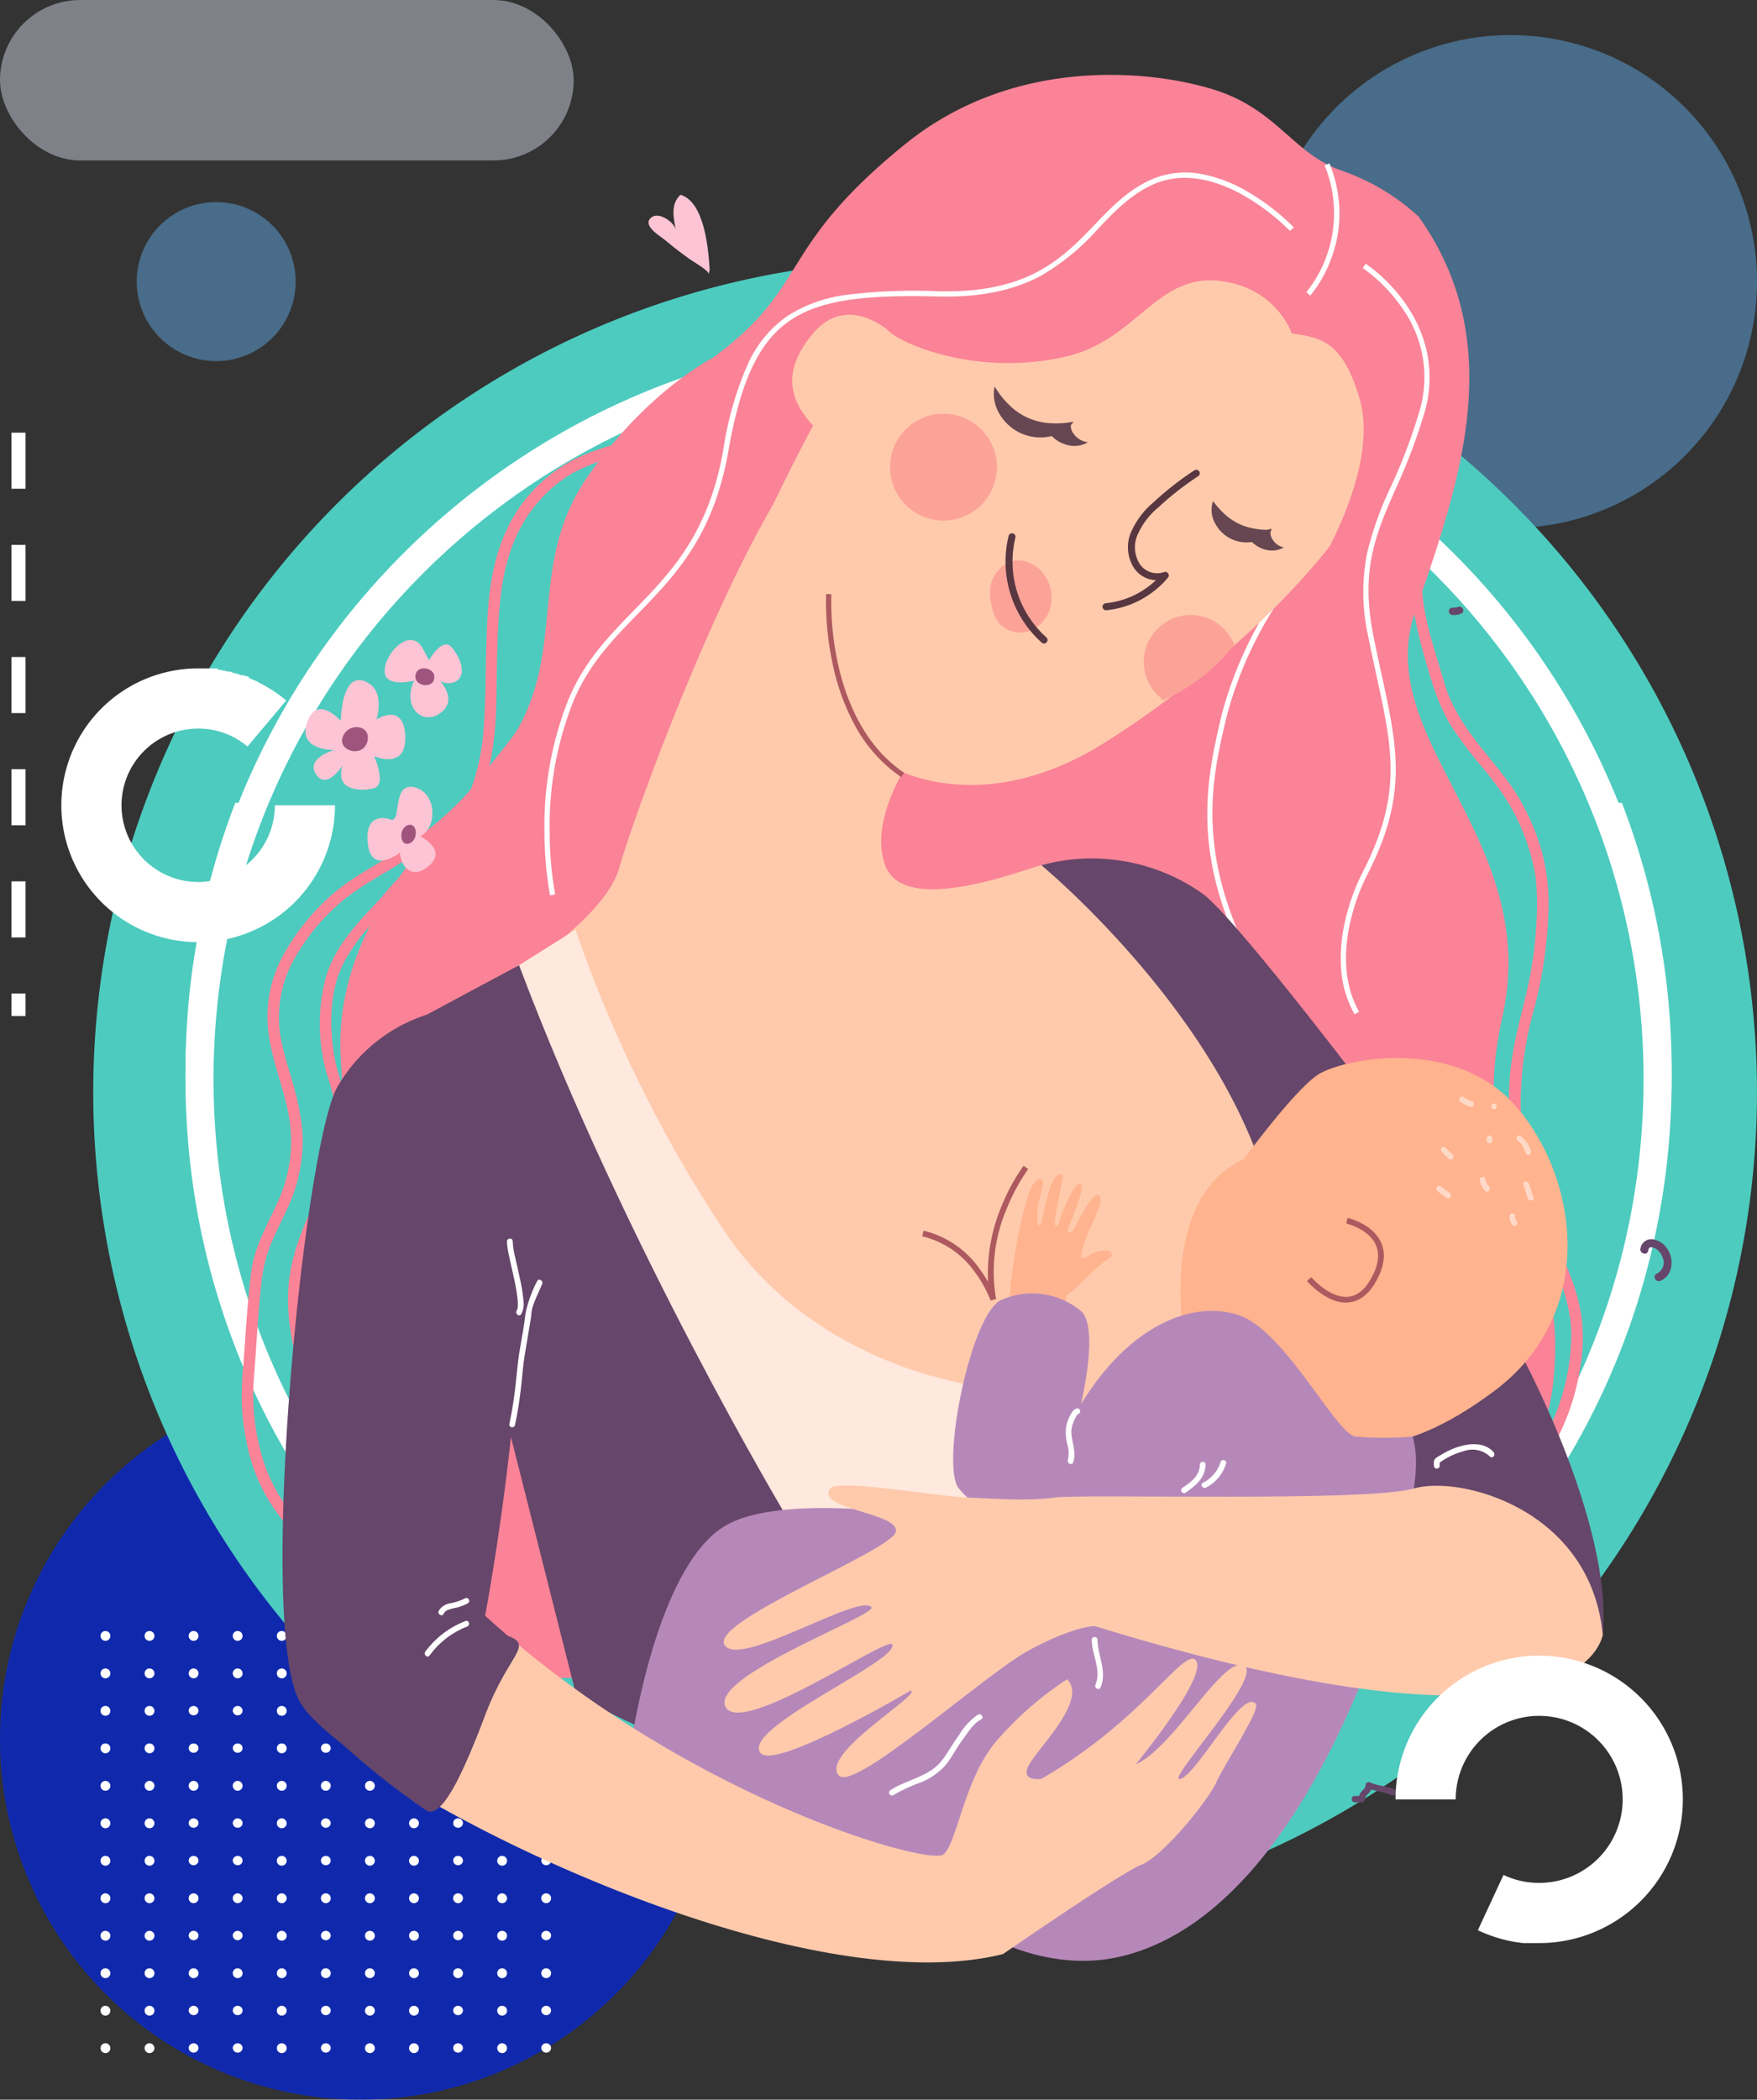 <svg xmlns="http://www.w3.org/2000/svg" xmlns:xlink="http://www.w3.org/1999/xlink" width="250.709" height="299.503" viewBox="0 0 250.709 299.503">
  <rect x="0" y="0" width="250.709" height="299.503" fill="#333333" stroke="none"/>
  <defs>
    <clipPath id="clip-path">
      <rect id="Rectángulo_34814" data-name="Rectángulo 34814" width="212.055" height="144.235" fill="none"/>
    </clipPath>
    <clipPath id="clip-path-2">
      <rect id="Rectángulo_356599" data-name="Rectángulo 356599" width="204.054" height="269.25" fill="none"/>
    </clipPath>
    <clipPath id="clip-path-4">
      <rect id="Rectángulo_356597" data-name="Rectángulo 356597" width="13.893" height="18.462" fill="none"/>
    </clipPath>
  </defs>
  <g id="Grupo_1044933" data-name="Grupo 1044933" transform="translate(-285 -2178.305)">
    <g id="Grupo_988124" data-name="Grupo 988124" transform="translate(285 2173.647)">
      <rect id="Rectángulo_34828" data-name="Rectángulo 34828" width="81.861" height="22.887" rx="11.443" transform="translate(0 4.658)" fill="#e0e4f5" opacity="0.44"/>
      <g id="Grupo_988123" data-name="Grupo 988123" transform="translate(0 0)">
        <path id="Trazado_145969" data-name="Trazado 145969" d="M35.164,0A35.164,35.164,0,1,0,70.328,35.164,35.164,35.164,0,0,0,35.164,0Z" transform="translate(180.381 9.661)" fill="#64b5f6" opacity="0.444"/>
        <g id="Grupo_80127" data-name="Grupo 80127" transform="translate(0 201.237)">
          <path id="Trazado_145968" data-name="Trazado 145968" d="M51.462,0a51.462,51.462,0,1,0,51.462,51.462A51.462,51.462,0,0,0,51.462,0Z" fill="#0125e6" opacity="0.678"/>
          <g id="Grupo_78276" data-name="Grupo 78276" transform="translate(14.348 36.07)">
            <g id="Grupo_53306" data-name="Grupo 53306" transform="translate(0 0)">
              <path id="Trazado_99200" data-name="Trazado 99200" d="M414.214,50.892a.7.7,0,1,0,.7-.668A.684.684,0,0,0,414.214,50.892Z" transform="translate(-351.323 -50.224)" fill="#fff"/>
              <path id="Trazado_99201" data-name="Trazado 99201" d="M422.66,50.892a.7.7,0,1,0,.7-.668A.684.684,0,0,0,422.66,50.892Z" transform="translate(-366.058 -50.224)" fill="#fff"/>
              <path id="Trazado_99202" data-name="Trazado 99202" d="M431.106,50.892a.7.7,0,1,0,.7-.668A.684.684,0,0,0,431.106,50.892Z" transform="translate(-380.793 -50.224)" fill="#fff"/>
              <path id="Trazado_99203" data-name="Trazado 99203" d="M439.553,50.892a.7.7,0,1,0,.7-.668A.684.684,0,0,0,439.553,50.892Z" transform="translate(-395.529 -50.224)" fill="#fff"/>
              <path id="Trazado_99204" data-name="Trazado 99204" d="M448,50.892a.7.7,0,1,0,.7-.668A.684.684,0,0,0,448,50.892Z" transform="translate(-410.264 -50.224)" fill="#fff"/>
              <path id="Trazado_99205" data-name="Trazado 99205" d="M456.445,50.892a.7.7,0,1,0,.7-.668A.684.684,0,0,0,456.445,50.892Z" transform="translate(-424.999 -50.224)" fill="#fff"/>
              <path id="Trazado_99206" data-name="Trazado 99206" d="M464.892,50.892a.7.7,0,1,0,.7-.668A.684.684,0,0,0,464.892,50.892Z" transform="translate(-439.736 -50.224)" fill="#fff"/>
              <path id="Trazado_99207" data-name="Trazado 99207" d="M473.338,50.892a.7.7,0,1,0,.7-.668A.684.684,0,0,0,473.338,50.892Z" transform="translate(-454.471 -50.224)" fill="#fff"/>
              <path id="Trazado_99208" data-name="Trazado 99208" d="M481.784,50.892a.7.7,0,1,0,.7-.668A.684.684,0,0,0,481.784,50.892Z" transform="translate(-469.205 -50.224)" fill="#fff"/>
              <path id="Trazado_99209" data-name="Trazado 99209" d="M490.231,50.892a.7.7,0,1,0,.7-.668A.685.685,0,0,0,490.231,50.892Z" transform="translate(-483.942 -50.224)" fill="#fff"/>
              <path id="Trazado_99210" data-name="Trazado 99210" d="M498.677,50.892a.7.7,0,1,0,.7-.668A.684.684,0,0,0,498.677,50.892Z" transform="translate(-498.677 -50.224)" fill="#fff"/>
            </g>
            <g id="Grupo_53307" data-name="Grupo 53307" transform="translate(0 5.346)">
              <path id="Trazado_99211" data-name="Trazado 99211" d="M414.214,58.4a.7.7,0,1,0,.7-.668A.684.684,0,0,0,414.214,58.4Z" transform="translate(-351.323 -57.732)" fill="#fff"/>
              <path id="Trazado_99212" data-name="Trazado 99212" d="M422.66,58.4a.7.7,0,1,0,.7-.668A.684.684,0,0,0,422.66,58.4Z" transform="translate(-366.058 -57.732)" fill="#fff"/>
              <path id="Trazado_99213" data-name="Trazado 99213" d="M431.106,58.4a.7.7,0,1,0,.7-.668A.684.684,0,0,0,431.106,58.4Z" transform="translate(-380.793 -57.732)" fill="#fff"/>
              <path id="Trazado_99214" data-name="Trazado 99214" d="M439.553,58.4a.7.7,0,1,0,.7-.668A.684.684,0,0,0,439.553,58.4Z" transform="translate(-395.529 -57.732)" fill="#fff"/>
              <path id="Trazado_99215" data-name="Trazado 99215" d="M448,58.4a.7.7,0,1,0,.7-.668A.684.684,0,0,0,448,58.4Z" transform="translate(-410.264 -57.732)" fill="#fff"/>
              <path id="Trazado_99216" data-name="Trazado 99216" d="M456.445,58.4a.7.7,0,1,0,.7-.668A.684.684,0,0,0,456.445,58.4Z" transform="translate(-424.999 -57.732)" fill="#fff"/>
              <path id="Trazado_99217" data-name="Trazado 99217" d="M464.892,58.4a.7.7,0,1,0,.7-.668A.684.684,0,0,0,464.892,58.4Z" transform="translate(-439.736 -57.732)" fill="#fff"/>
              <path id="Trazado_99218" data-name="Trazado 99218" d="M473.338,58.4a.7.7,0,1,0,.7-.668A.684.684,0,0,0,473.338,58.4Z" transform="translate(-454.471 -57.732)" fill="#fff"/>
              <path id="Trazado_99219" data-name="Trazado 99219" d="M481.784,58.4a.7.7,0,1,0,.7-.668A.684.684,0,0,0,481.784,58.4Z" transform="translate(-469.205 -57.732)" fill="#fff"/>
              <path id="Trazado_99220" data-name="Trazado 99220" d="M490.231,58.4a.7.7,0,1,0,.7-.668A.685.685,0,0,0,490.231,58.4Z" transform="translate(-483.942 -57.732)" fill="#fff"/>
              <path id="Trazado_99221" data-name="Trazado 99221" d="M498.677,58.4a.7.7,0,1,0,.7-.668A.684.684,0,0,0,498.677,58.4Z" transform="translate(-498.677 -57.732)" fill="#fff"/>
            </g>
            <g id="Grupo_53308" data-name="Grupo 53308" transform="translate(0 10.692)">
              <ellipse id="Elipse_3955" data-name="Elipse 3955" cx="0.699" cy="0.668" rx="0.699" ry="0.668" transform="translate(62.891)" fill="#fff"/>
              <path id="Trazado_99222" data-name="Trazado 99222" d="M422.66,65.908a.7.7,0,1,0,.7-.668A.684.684,0,0,0,422.66,65.908Z" transform="translate(-366.058 -65.24)" fill="#fff"/>
              <ellipse id="Elipse_3956" data-name="Elipse 3956" cx="0.699" cy="0.668" rx="0.699" ry="0.668" transform="translate(50.313)" fill="#fff"/>
              <path id="Trazado_99223" data-name="Trazado 99223" d="M439.553,65.908a.7.7,0,1,0,.7-.668A.685.685,0,0,0,439.553,65.908Z" transform="translate(-395.529 -65.24)" fill="#fff"/>
              <path id="Trazado_99224" data-name="Trazado 99224" d="M448,65.908a.7.7,0,1,0,.7-.668A.684.684,0,0,0,448,65.908Z" transform="translate(-410.264 -65.24)" fill="#fff"/>
              <ellipse id="Elipse_3957" data-name="Elipse 3957" cx="0.699" cy="0.668" rx="0.699" ry="0.668" transform="translate(31.445)" fill="#fff"/>
              <path id="Trazado_99225" data-name="Trazado 99225" d="M464.892,65.908a.7.7,0,1,0,.7-.668A.685.685,0,0,0,464.892,65.908Z" transform="translate(-439.736 -65.24)" fill="#fff"/>
              <ellipse id="Elipse_3958" data-name="Elipse 3958" cx="0.699" cy="0.668" rx="0.699" ry="0.668" transform="translate(18.867)" fill="#fff"/>
              <ellipse id="Elipse_3959" data-name="Elipse 3959" cx="0.699" cy="0.668" rx="0.699" ry="0.668" transform="translate(12.578)" fill="#fff"/>
              <path id="Trazado_99226" data-name="Trazado 99226" d="M490.231,65.908a.7.7,0,1,0,.7-.668A.685.685,0,0,0,490.231,65.908Z" transform="translate(-483.942 -65.24)" fill="#fff"/>
              <path id="Trazado_99227" data-name="Trazado 99227" d="M498.677,65.908a.7.7,0,1,0,.7-.668A.685.685,0,0,0,498.677,65.908Z" transform="translate(-498.677 -65.24)" fill="#fff"/>
            </g>
            <g id="Grupo_53309" data-name="Grupo 53309" transform="translate(0 16.038)">
              <ellipse id="Elipse_3960" data-name="Elipse 3960" cx="0.699" cy="0.668" rx="0.699" ry="0.668" transform="translate(62.891 0)" fill="#fff"/>
              <path id="Trazado_99228" data-name="Trazado 99228" d="M422.66,73.416a.7.7,0,1,0,.7-.669A.684.684,0,0,0,422.66,73.416Z" transform="translate(-366.058 -72.747)" fill="#fff"/>
              <ellipse id="Elipse_3961" data-name="Elipse 3961" cx="0.699" cy="0.668" rx="0.699" ry="0.668" transform="translate(50.313 0)" fill="#fff"/>
              <path id="Trazado_99229" data-name="Trazado 99229" d="M439.553,73.416a.7.7,0,1,0,.7-.669A.684.684,0,0,0,439.553,73.416Z" transform="translate(-395.529 -72.747)" fill="#fff"/>
              <path id="Trazado_99230" data-name="Trazado 99230" d="M448,73.416a.7.7,0,1,0,.7-.669A.684.684,0,0,0,448,73.416Z" transform="translate(-410.264 -72.747)" fill="#fff"/>
              <ellipse id="Elipse_3962" data-name="Elipse 3962" cx="0.699" cy="0.668" rx="0.699" ry="0.668" transform="translate(31.445 0)" fill="#fff"/>
              <path id="Trazado_99231" data-name="Trazado 99231" d="M464.892,73.416a.7.7,0,1,0,.7-.669A.684.684,0,0,0,464.892,73.416Z" transform="translate(-439.736 -72.747)" fill="#fff"/>
              <ellipse id="Elipse_3963" data-name="Elipse 3963" cx="0.699" cy="0.668" rx="0.699" ry="0.668" transform="translate(18.867 0)" fill="#fff"/>
              <ellipse id="Elipse_3964" data-name="Elipse 3964" cx="0.699" cy="0.668" rx="0.699" ry="0.668" transform="translate(12.578 0)" fill="#fff"/>
              <path id="Trazado_99232" data-name="Trazado 99232" d="M490.231,73.416a.7.7,0,1,0,.7-.669A.684.684,0,0,0,490.231,73.416Z" transform="translate(-483.942 -72.747)" fill="#fff"/>
              <path id="Trazado_99233" data-name="Trazado 99233" d="M498.677,73.416a.7.7,0,1,0,.7-.669A.684.684,0,0,0,498.677,73.416Z" transform="translate(-498.677 -72.747)" fill="#fff"/>
            </g>
            <g id="Grupo_53310" data-name="Grupo 53310" transform="translate(0 21.384)">
              <path id="Trazado_99234" data-name="Trazado 99234" d="M414.214,80.924a.7.7,0,1,0,.7-.669A.684.684,0,0,0,414.214,80.924Z" transform="translate(-351.323 -80.255)" fill="#fff"/>
              <path id="Trazado_99235" data-name="Trazado 99235" d="M422.66,80.924a.7.7,0,1,0,.7-.669A.684.684,0,0,0,422.66,80.924Z" transform="translate(-366.058 -80.255)" fill="#fff"/>
              <path id="Trazado_99236" data-name="Trazado 99236" d="M431.106,80.924a.7.7,0,1,0,.7-.669A.684.684,0,0,0,431.106,80.924Z" transform="translate(-380.793 -80.255)" fill="#fff"/>
              <path id="Trazado_99237" data-name="Trazado 99237" d="M439.553,80.924a.7.7,0,1,0,.7-.669A.684.684,0,0,0,439.553,80.924Z" transform="translate(-395.529 -80.255)" fill="#fff"/>
              <path id="Trazado_99238" data-name="Trazado 99238" d="M448,80.924a.7.7,0,1,0,.7-.669A.684.684,0,0,0,448,80.924Z" transform="translate(-410.264 -80.255)" fill="#fff"/>
              <path id="Trazado_99239" data-name="Trazado 99239" d="M456.445,80.924a.7.7,0,1,0,.7-.669A.684.684,0,0,0,456.445,80.924Z" transform="translate(-424.999 -80.255)" fill="#fff"/>
              <path id="Trazado_99240" data-name="Trazado 99240" d="M464.892,80.924a.7.7,0,1,0,.7-.669A.684.684,0,0,0,464.892,80.924Z" transform="translate(-439.736 -80.255)" fill="#fff"/>
              <path id="Trazado_99241" data-name="Trazado 99241" d="M473.338,80.924a.7.7,0,1,0,.7-.669A.684.684,0,0,0,473.338,80.924Z" transform="translate(-454.471 -80.255)" fill="#fff"/>
              <path id="Trazado_99242" data-name="Trazado 99242" d="M481.784,80.924a.7.7,0,1,0,.7-.669A.684.684,0,0,0,481.784,80.924Z" transform="translate(-469.205 -80.255)" fill="#fff"/>
              <path id="Trazado_99243" data-name="Trazado 99243" d="M490.231,80.924a.7.7,0,1,0,.7-.669A.684.684,0,0,0,490.231,80.924Z" transform="translate(-483.942 -80.255)" fill="#fff"/>
              <path id="Trazado_99244" data-name="Trazado 99244" d="M498.677,80.924a.7.7,0,1,0,.7-.669A.684.684,0,0,0,498.677,80.924Z" transform="translate(-498.677 -80.255)" fill="#fff"/>
            </g>
            <g id="Grupo_53311" data-name="Grupo 53311" transform="translate(0 26.731)">
              <ellipse id="Elipse_3965" data-name="Elipse 3965" cx="0.699" cy="0.668" rx="0.699" ry="0.668" transform="translate(62.891 0)" fill="#fff"/>
              <path id="Trazado_99245" data-name="Trazado 99245" d="M422.66,88.432a.7.7,0,1,0,.7-.669A.684.684,0,0,0,422.66,88.432Z" transform="translate(-366.058 -87.763)" fill="#fff"/>
              <ellipse id="Elipse_3966" data-name="Elipse 3966" cx="0.699" cy="0.668" rx="0.699" ry="0.668" transform="translate(50.313 0)" fill="#fff"/>
              <path id="Trazado_99246" data-name="Trazado 99246" d="M439.553,88.432a.7.7,0,1,0,.7-.669A.684.684,0,0,0,439.553,88.432Z" transform="translate(-395.529 -87.763)" fill="#fff"/>
              <path id="Trazado_99247" data-name="Trazado 99247" d="M448,88.432a.7.7,0,1,0,.7-.669A.684.684,0,0,0,448,88.432Z" transform="translate(-410.264 -87.763)" fill="#fff"/>
              <ellipse id="Elipse_3967" data-name="Elipse 3967" cx="0.699" cy="0.668" rx="0.699" ry="0.668" transform="translate(31.445 0)" fill="#fff"/>
              <path id="Trazado_99248" data-name="Trazado 99248" d="M464.892,88.432a.7.7,0,1,0,.7-.669A.684.684,0,0,0,464.892,88.432Z" transform="translate(-439.736 -87.763)" fill="#fff"/>
              <ellipse id="Elipse_3968" data-name="Elipse 3968" cx="0.699" cy="0.668" rx="0.699" ry="0.668" transform="translate(18.867 0)" fill="#fff"/>
              <ellipse id="Elipse_3969" data-name="Elipse 3969" cx="0.699" cy="0.668" rx="0.699" ry="0.668" transform="translate(12.578 0)" fill="#fff"/>
              <path id="Trazado_99249" data-name="Trazado 99249" d="M490.231,88.432a.7.7,0,1,0,.7-.669A.684.684,0,0,0,490.231,88.432Z" transform="translate(-483.942 -87.763)" fill="#fff"/>
              <path id="Trazado_99250" data-name="Trazado 99250" d="M498.677,88.432a.7.7,0,1,0,.7-.669A.684.684,0,0,0,498.677,88.432Z" transform="translate(-498.677 -87.763)" fill="#fff"/>
            </g>
            <g id="Grupo_53312" data-name="Grupo 53312" transform="translate(0 32.077)">
              <ellipse id="Elipse_3970" data-name="Elipse 3970" cx="0.699" cy="0.668" rx="0.699" ry="0.668" transform="translate(62.891)" fill="#fff"/>
              <path id="Trazado_99251" data-name="Trazado 99251" d="M422.66,95.939a.7.7,0,1,0,.7-.668A.684.684,0,0,0,422.66,95.939Z" transform="translate(-366.058 -95.271)" fill="#fff"/>
              <ellipse id="Elipse_3971" data-name="Elipse 3971" cx="0.699" cy="0.668" rx="0.699" ry="0.668" transform="translate(50.313)" fill="#fff"/>
              <path id="Trazado_99252" data-name="Trazado 99252" d="M439.553,95.939a.7.7,0,1,0,.7-.668A.684.684,0,0,0,439.553,95.939Z" transform="translate(-395.529 -95.271)" fill="#fff"/>
              <path id="Trazado_99253" data-name="Trazado 99253" d="M448,95.939a.7.7,0,1,0,.7-.668A.684.684,0,0,0,448,95.939Z" transform="translate(-410.264 -95.271)" fill="#fff"/>
              <ellipse id="Elipse_3972" data-name="Elipse 3972" cx="0.699" cy="0.668" rx="0.699" ry="0.668" transform="translate(31.445)" fill="#fff"/>
              <path id="Trazado_99254" data-name="Trazado 99254" d="M464.892,95.939a.7.7,0,1,0,.7-.668A.684.684,0,0,0,464.892,95.939Z" transform="translate(-439.736 -95.271)" fill="#fff"/>
              <ellipse id="Elipse_3973" data-name="Elipse 3973" cx="0.699" cy="0.668" rx="0.699" ry="0.668" transform="translate(18.867)" fill="#fff"/>
              <ellipse id="Elipse_3974" data-name="Elipse 3974" cx="0.699" cy="0.668" rx="0.699" ry="0.668" transform="translate(12.578)" fill="#fff"/>
              <path id="Trazado_99255" data-name="Trazado 99255" d="M490.231,95.939a.7.7,0,1,0,.7-.668A.685.685,0,0,0,490.231,95.939Z" transform="translate(-483.942 -95.271)" fill="#fff"/>
              <path id="Trazado_99256" data-name="Trazado 99256" d="M498.677,95.939a.7.7,0,1,0,.7-.668A.684.684,0,0,0,498.677,95.939Z" transform="translate(-498.677 -95.271)" fill="#fff"/>
            </g>
            <g id="Grupo_53313" data-name="Grupo 53313" transform="translate(0 37.423)">
              <path id="Trazado_99257" data-name="Trazado 99257" d="M414.214,103.447a.7.7,0,1,0,.7-.668A.684.684,0,0,0,414.214,103.447Z" transform="translate(-351.323 -102.779)" fill="#fff"/>
              <path id="Trazado_99258" data-name="Trazado 99258" d="M422.66,103.447a.7.7,0,1,0,.7-.668A.684.684,0,0,0,422.66,103.447Z" transform="translate(-366.058 -102.779)" fill="#fff"/>
              <path id="Trazado_99259" data-name="Trazado 99259" d="M431.106,103.447a.7.7,0,1,0,.7-.668A.684.684,0,0,0,431.106,103.447Z" transform="translate(-380.793 -102.779)" fill="#fff"/>
              <path id="Trazado_99260" data-name="Trazado 99260" d="M439.553,103.447a.7.7,0,1,0,.7-.668A.684.684,0,0,0,439.553,103.447Z" transform="translate(-395.529 -102.779)" fill="#fff"/>
              <path id="Trazado_99261" data-name="Trazado 99261" d="M448,103.447a.7.7,0,1,0,.7-.668A.684.684,0,0,0,448,103.447Z" transform="translate(-410.264 -102.779)" fill="#fff"/>
              <path id="Trazado_99262" data-name="Trazado 99262" d="M456.445,103.447a.7.7,0,1,0,.7-.668A.684.684,0,0,0,456.445,103.447Z" transform="translate(-424.999 -102.779)" fill="#fff"/>
              <path id="Trazado_99263" data-name="Trazado 99263" d="M464.892,103.447a.7.7,0,1,0,.7-.668A.684.684,0,0,0,464.892,103.447Z" transform="translate(-439.736 -102.779)" fill="#fff"/>
              <path id="Trazado_99264" data-name="Trazado 99264" d="M473.338,103.447a.7.7,0,1,0,.7-.668A.684.684,0,0,0,473.338,103.447Z" transform="translate(-454.471 -102.779)" fill="#fff"/>
              <path id="Trazado_99265" data-name="Trazado 99265" d="M481.784,103.447a.7.7,0,1,0,.7-.668A.684.684,0,0,0,481.784,103.447Z" transform="translate(-469.205 -102.779)" fill="#fff"/>
              <path id="Trazado_99266" data-name="Trazado 99266" d="M490.231,103.447a.7.7,0,1,0,.7-.668A.685.685,0,0,0,490.231,103.447Z" transform="translate(-483.942 -102.779)" fill="#fff"/>
              <path id="Trazado_99267" data-name="Trazado 99267" d="M498.677,103.447a.7.7,0,1,0,.7-.668A.684.684,0,0,0,498.677,103.447Z" transform="translate(-498.677 -102.779)" fill="#fff"/>
            </g>
            <g id="Grupo_53314" data-name="Grupo 53314" transform="translate(0 42.769)">
              <ellipse id="Elipse_3975" data-name="Elipse 3975" cx="0.699" cy="0.668" rx="0.699" ry="0.668" transform="translate(62.891)" fill="#fff"/>
              <path id="Trazado_99268" data-name="Trazado 99268" d="M422.66,110.955a.7.7,0,1,0,.7-.668A.684.684,0,0,0,422.66,110.955Z" transform="translate(-366.058 -110.287)" fill="#fff"/>
              <ellipse id="Elipse_3976" data-name="Elipse 3976" cx="0.699" cy="0.668" rx="0.699" ry="0.668" transform="translate(50.313)" fill="#fff"/>
              <path id="Trazado_99269" data-name="Trazado 99269" d="M439.553,110.955a.7.7,0,1,0,.7-.668A.685.685,0,0,0,439.553,110.955Z" transform="translate(-395.529 -110.287)" fill="#fff"/>
              <path id="Trazado_99270" data-name="Trazado 99270" d="M448,110.955a.7.7,0,1,0,.7-.668A.684.684,0,0,0,448,110.955Z" transform="translate(-410.264 -110.287)" fill="#fff"/>
              <ellipse id="Elipse_3977" data-name="Elipse 3977" cx="0.699" cy="0.668" rx="0.699" ry="0.668" transform="translate(31.445)" fill="#fff"/>
              <path id="Trazado_99271" data-name="Trazado 99271" d="M464.892,110.955a.7.7,0,1,0,.7-.668A.685.685,0,0,0,464.892,110.955Z" transform="translate(-439.736 -110.287)" fill="#fff"/>
              <ellipse id="Elipse_3978" data-name="Elipse 3978" cx="0.699" cy="0.668" rx="0.699" ry="0.668" transform="translate(18.867)" fill="#fff"/>
              <ellipse id="Elipse_3979" data-name="Elipse 3979" cx="0.699" cy="0.668" rx="0.699" ry="0.668" transform="translate(12.578)" fill="#fff"/>
              <path id="Trazado_99272" data-name="Trazado 99272" d="M490.231,110.955a.7.7,0,1,0,.7-.668A.685.685,0,0,0,490.231,110.955Z" transform="translate(-483.942 -110.287)" fill="#fff"/>
              <path id="Trazado_99273" data-name="Trazado 99273" d="M498.677,110.955a.7.7,0,1,0,.7-.668A.685.685,0,0,0,498.677,110.955Z" transform="translate(-498.677 -110.287)" fill="#fff"/>
            </g>
            <g id="Grupo_53315" data-name="Grupo 53315" transform="translate(0 48.115)">
              <path id="Trazado_99274" data-name="Trazado 99274" d="M414.214,118.463a.7.7,0,1,0,.7-.669A.685.685,0,0,0,414.214,118.463Z" transform="translate(-351.323 -117.794)" fill="#fff"/>
              <path id="Trazado_99275" data-name="Trazado 99275" d="M422.66,118.463a.7.7,0,1,0,.7-.669A.684.684,0,0,0,422.66,118.463Z" transform="translate(-366.058 -117.794)" fill="#fff"/>
              <path id="Trazado_99276" data-name="Trazado 99276" d="M431.106,118.463a.7.7,0,1,0,.7-.669A.684.684,0,0,0,431.106,118.463Z" transform="translate(-380.793 -117.794)" fill="#fff"/>
              <path id="Trazado_99277" data-name="Trazado 99277" d="M439.553,118.463a.7.7,0,1,0,.7-.669A.685.685,0,0,0,439.553,118.463Z" transform="translate(-395.529 -117.794)" fill="#fff"/>
              <path id="Trazado_99278" data-name="Trazado 99278" d="M448,118.463a.7.7,0,1,0,.7-.669A.684.684,0,0,0,448,118.463Z" transform="translate(-410.264 -117.794)" fill="#fff"/>
              <path id="Trazado_99279" data-name="Trazado 99279" d="M456.445,118.463a.7.7,0,1,0,.7-.669A.684.684,0,0,0,456.445,118.463Z" transform="translate(-424.999 -117.794)" fill="#fff"/>
              <path id="Trazado_99280" data-name="Trazado 99280" d="M464.892,118.463a.7.7,0,1,0,.7-.669A.685.685,0,0,0,464.892,118.463Z" transform="translate(-439.736 -117.794)" fill="#fff"/>
              <path id="Trazado_99281" data-name="Trazado 99281" d="M473.338,118.463a.7.7,0,1,0,.7-.669A.684.684,0,0,0,473.338,118.463Z" transform="translate(-454.471 -117.794)" fill="#fff"/>
              <path id="Trazado_99282" data-name="Trazado 99282" d="M481.784,118.463a.7.7,0,1,0,.7-.669A.684.684,0,0,0,481.784,118.463Z" transform="translate(-469.205 -117.794)" fill="#fff"/>
              <path id="Trazado_99283" data-name="Trazado 99283" d="M490.231,118.463a.7.7,0,1,0,.7-.669A.685.685,0,0,0,490.231,118.463Z" transform="translate(-483.942 -117.794)" fill="#fff"/>
              <path id="Trazado_99284" data-name="Trazado 99284" d="M498.677,118.463a.7.7,0,1,0,.7-.669A.685.685,0,0,0,498.677,118.463Z" transform="translate(-498.677 -117.794)" fill="#fff"/>
            </g>
            <g id="Grupo_53316" data-name="Grupo 53316" transform="translate(0 53.461)">
              <ellipse id="Elipse_3980" data-name="Elipse 3980" cx="0.699" cy="0.668" rx="0.699" ry="0.668" transform="translate(62.891 0)" fill="#fff"/>
              <path id="Trazado_99285" data-name="Trazado 99285" d="M422.66,125.971a.7.7,0,1,0,.7-.669A.684.684,0,0,0,422.66,125.971Z" transform="translate(-366.058 -125.302)" fill="#fff"/>
              <ellipse id="Elipse_3981" data-name="Elipse 3981" cx="0.699" cy="0.668" rx="0.699" ry="0.668" transform="translate(50.313 0)" fill="#fff"/>
              <path id="Trazado_99286" data-name="Trazado 99286" d="M439.553,125.971a.7.7,0,1,0,.7-.669A.684.684,0,0,0,439.553,125.971Z" transform="translate(-395.529 -125.302)" fill="#fff"/>
              <path id="Trazado_99287" data-name="Trazado 99287" d="M448,125.971a.7.7,0,1,0,.7-.669A.684.684,0,0,0,448,125.971Z" transform="translate(-410.264 -125.302)" fill="#fff"/>
              <ellipse id="Elipse_3982" data-name="Elipse 3982" cx="0.699" cy="0.668" rx="0.699" ry="0.668" transform="translate(31.445 0)" fill="#fff"/>
              <path id="Trazado_99288" data-name="Trazado 99288" d="M464.892,125.971a.7.7,0,1,0,.7-.669A.684.684,0,0,0,464.892,125.971Z" transform="translate(-439.736 -125.302)" fill="#fff"/>
              <ellipse id="Elipse_3983" data-name="Elipse 3983" cx="0.699" cy="0.668" rx="0.699" ry="0.668" transform="translate(18.867 0)" fill="#fff"/>
              <ellipse id="Elipse_3984" data-name="Elipse 3984" cx="0.699" cy="0.668" rx="0.699" ry="0.668" transform="translate(12.578 0)" fill="#fff"/>
              <path id="Trazado_99289" data-name="Trazado 99289" d="M490.231,125.971a.7.7,0,1,0,.7-.669A.684.684,0,0,0,490.231,125.971Z" transform="translate(-483.942 -125.302)" fill="#fff"/>
              <path id="Trazado_99290" data-name="Trazado 99290" d="M498.677,125.971a.7.7,0,1,0,.7-.669A.684.684,0,0,0,498.677,125.971Z" transform="translate(-498.677 -125.302)" fill="#fff"/>
            </g>
            <g id="Grupo_53317" data-name="Grupo 53317" transform="translate(0 58.808)">
              <ellipse id="Elipse_3985" data-name="Elipse 3985" cx="0.699" cy="0.668" rx="0.699" ry="0.668" transform="translate(62.891 0)" fill="#fff"/>
              <path id="Trazado_99291" data-name="Trazado 99291" d="M422.66,133.479a.7.7,0,1,0,.7-.669A.684.684,0,0,0,422.66,133.479Z" transform="translate(-366.058 -132.81)" fill="#fff"/>
              <ellipse id="Elipse_3986" data-name="Elipse 3986" cx="0.699" cy="0.668" rx="0.699" ry="0.668" transform="translate(50.313 0)" fill="#fff"/>
              <path id="Trazado_99292" data-name="Trazado 99292" d="M439.553,133.479a.7.7,0,1,0,.7-.669A.684.684,0,0,0,439.553,133.479Z" transform="translate(-395.529 -132.81)" fill="#fff"/>
              <path id="Trazado_99293" data-name="Trazado 99293" d="M448,133.479a.7.7,0,1,0,.7-.669A.684.684,0,0,0,448,133.479Z" transform="translate(-410.264 -132.81)" fill="#fff"/>
              <ellipse id="Elipse_3987" data-name="Elipse 3987" cx="0.699" cy="0.668" rx="0.699" ry="0.668" transform="translate(31.445 0)" fill="#fff"/>
              <path id="Trazado_99294" data-name="Trazado 99294" d="M464.892,133.479a.7.7,0,1,0,.7-.669A.684.684,0,0,0,464.892,133.479Z" transform="translate(-439.736 -132.81)" fill="#fff"/>
              <ellipse id="Elipse_3988" data-name="Elipse 3988" cx="0.699" cy="0.668" rx="0.699" ry="0.668" transform="translate(18.867 0)" fill="#fff"/>
              <ellipse id="Elipse_3989" data-name="Elipse 3989" cx="0.699" cy="0.668" rx="0.699" ry="0.668" transform="translate(12.578 0)" fill="#fff"/>
              <path id="Trazado_99295" data-name="Trazado 99295" d="M490.231,133.479a.7.7,0,1,0,.7-.669A.684.684,0,0,0,490.231,133.479Z" transform="translate(-483.942 -132.81)" fill="#fff"/>
              <path id="Trazado_99296" data-name="Trazado 99296" d="M498.677,133.479a.7.7,0,1,0,.7-.669A.684.684,0,0,0,498.677,133.479Z" transform="translate(-498.677 -132.81)" fill="#fff"/>
            </g>
          </g>
        </g>
        <g id="Grupo_80128" data-name="Grupo 80128" transform="translate(13.305)">
          <path id="Trazado_145967" data-name="Trazado 145967" d="M118.7,0A118.7,118.7,0,1,0,237.4,118.7,118.7,118.7,0,0,0,118.7,0Z" transform="translate(0 41.748)" fill="#4dcbbf"/>
          <g id="Trazado_145976" data-name="Trazado 145976" transform="translate(13.163 52.566)" fill="none">
            <path d="M106.027,0A106.027,106.027,0,1,0,212.055,106.027,106.027,106.027,0,0,0,106.027,0Z" stroke="none"/>
            <path d="M 106.027 4 C 99.102 4 92.183 4.697 85.461 6.073 C 78.912 7.413 72.47 9.413 66.315 12.016 C 60.27 14.573 54.44 17.738 48.986 21.422 C 43.582 25.073 38.501 29.265 33.883 33.883 C 29.265 38.501 25.073 43.582 21.422 48.986 C 17.738 54.44 14.573 60.27 12.016 66.315 C 9.413 72.47 7.413 78.912 6.073 85.461 C 4.697 92.183 4 99.102 4 106.027 C 4 112.952 4.697 119.872 6.073 126.594 C 7.413 133.143 9.413 139.584 12.016 145.74 C 14.573 151.784 17.738 157.615 21.422 163.069 C 25.073 168.472 29.265 173.554 33.883 178.172 C 38.501 182.789 43.582 186.982 48.986 190.632 C 54.44 194.317 60.27 197.482 66.315 200.038 C 72.47 202.642 78.912 204.642 85.461 205.982 C 92.183 207.357 99.102 208.055 106.027 208.055 C 112.952 208.055 119.872 207.357 126.594 205.982 C 133.143 204.642 139.584 202.642 145.74 200.038 C 151.784 197.482 157.615 194.317 163.069 190.632 C 168.472 186.982 173.554 182.789 178.172 178.172 C 182.789 173.554 186.982 168.472 190.632 163.069 C 194.317 157.615 197.482 151.784 200.038 145.74 C 202.642 139.584 204.642 133.143 205.982 126.594 C 207.357 119.872 208.055 112.952 208.055 106.027 C 208.055 99.102 207.357 92.183 205.982 85.461 C 204.642 78.912 202.642 72.47 200.038 66.315 C 197.482 60.27 194.317 54.44 190.632 48.986 C 186.982 43.582 182.789 38.501 178.172 33.883 C 173.554 29.265 168.472 25.073 163.069 21.422 C 157.615 17.738 151.784 14.573 145.74 12.016 C 139.584 9.413 133.143 7.413 126.594 6.073 C 119.872 4.697 112.952 4 106.027 4 M 106.027 -1.52587890625e-05 C 164.585 -1.52587890625e-05 212.055 47.47 212.055 106.027 C 212.055 164.585 164.585 212.055 106.027 212.055 C 47.47 212.055 -1.52587890625e-05 164.585 -1.52587890625e-05 106.027 C -1.52587890625e-05 47.47 47.47 -1.52587890625e-05 106.027 -1.52587890625e-05 Z" stroke="none" fill="#fff"/>
          </g>
          <g id="Grupo_80126" data-name="Grupo 80126" transform="translate(13.168 119.178)">
            <g id="Grupo_80125" data-name="Grupo 80125" clip-path="url(#clip-path)">
              <path id="Trazado_145977" data-name="Trazado 145977" d="M10.007,0a102.82,102.82,0,0,0-5.2,17.383,104.34,104.34,0,0,0,0,41.65,102.746,102.746,0,0,0,15.545,36.94,103.883,103.883,0,0,0,27.91,27.91,103.282,103.282,0,0,0,17.549,9.526,102.773,102.773,0,0,0,19.39,6.019,104.371,104.371,0,0,0,41.65,0,102.773,102.773,0,0,0,19.39-6.019,103.307,103.307,0,0,0,17.549-9.526,103.885,103.885,0,0,0,27.91-27.91A103.346,103.346,0,0,0,202.049,0h2.906A106.028,106.028,0,1,1,7.1,0Z" fill="#fff"/>
            </g>
          </g>
          <g id="Grupo_1062942" data-name="Grupo 1062942" transform="translate(21.165 15.331)">
            <g id="Grupo_1046548" data-name="Grupo 1046548" clip-path="url(#clip-path-2)">
              <g id="Grupo_1046547" data-name="Grupo 1046547" transform="translate(0 0.001)">
                <g id="Grupo_1046546" data-name="Grupo 1046546" clip-path="url(#clip-path-2)">
                  <path id="Trazado_779055" data-name="Trazado 779055" d="M.26,304.917c.32-4.368.565-8.743,1.088-13.093.438-3.636,2.334-6.853,3.811-10.138A20.558,20.558,0,0,0,6.838,270.01c-.628-4.122-2.372-8-2.952-12.116A18.218,18.218,0,0,1,5.9,246.578,32.165,32.165,0,0,1,12.751,238c2.808-2.505,6.142-4.163,9.294-6.18a50.431,50.431,0,0,0,9.223-7.393c.514-.533,1.008-1.086,1.491-1.65.158-.449.308-.9.453-1.357a31.914,31.914,0,0,0,1.361-7.618c.346-5.151.216-10.333.511-15.49.278-4.868,1.1-9.763,3.543-14.045a21.383,21.383,0,0,1,9.832-8.965c1.919-.846,3.948-1.414,5.932-2.087a26.582,26.582,0,0,0,5.767-2.959,44.52,44.52,0,0,0,5.247-3.909c1.7-1.477,3.278-3.093,5-4.533,1.42-1.185,2.919-2.268,4.228-3.58a35.929,35.929,0,0,0,3.74-5.264,37.6,37.6,0,0,1,3.742-4.64c1.306-1.366,2.813-2.536,3.7-4.239.485-.932,1.9-.1,1.421.826-1.032,1.98-2.825,3.337-4.317,4.95a44.483,44.483,0,0,0-4.7,6.3,21.351,21.351,0,0,1-4.722,5.252c-1.982,1.6-3.822,3.314-5.719,5.011-3.9,3.484-8.243,6.753-13.264,8.456a40.821,40.821,0,0,0-7.258,2.833,19.544,19.544,0,0,0-5.149,4.4c-3.2,3.767-4.627,8.543-5.159,13.376-.564,5.128-.48,10.339-.615,15.492a45.116,45.116,0,0,1-.968,8.548c.425-.541.848-1.081,1.277-1.613a50.065,50.065,0,0,0,4.724-6.763c2.9-5.155,3.751-10.934,4.942-16.637.216-1.03,1.8-.6,1.59.424a94.857,94.857,0,0,1-2.724,11.671,36.855,36.855,0,0,1-5.548,10.132c-1.154,1.534-2.377,3.016-3.585,4.507-.6.744-1.193,1.494-1.8,2.232q-.39,1.1-.87,2.2a17.5,17.5,0,0,1-4.185,5.732c-1.755,1.628-3.683,3.087-5.314,4.84-.789.848-1.517,1.751-2.278,2.624-.854.98-1.806,1.864-2.693,2.813a25.892,25.892,0,0,0-4.454,6.139c-1.937,3.982-1.93,8.947-1.181,13.231.424,2.428,1.48,4.7,1.819,7.149a20.037,20.037,0,0,1-.284,7.108,37.614,37.614,0,0,1-2.86,6.975,52.039,52.039,0,0,0-2.861,7.372,25.014,25.014,0,0,0-.237,11.577,90.634,90.634,0,0,0,3.226,10.835,32.01,32.01,0,0,0,2.332,5.279,16.169,16.169,0,0,0,1.816,2.777c.345.409,1.05,1.257,1.67,1.15,1.036-.177,1.467,1.4.422,1.576-2.74.469-4.6-3.3-5.616-5.234a60.894,60.894,0,0,1-3.643-9.3c-1.667-5.079-2.92-10.456-2.225-15.805.666-5.131,3.164-9.777,5.239-14.444a16.954,16.954,0,0,0,1.543-7.207,26.09,26.09,0,0,0-1.445-7.466,25.773,25.773,0,0,1-.263-13.246c1.186-4.812,4.686-8.286,7.966-11.8a46.909,46.909,0,0,1,4.982-5.255c.89-.7,1.707-1.541,2.559-2.289a19.057,19.057,0,0,0,2.613-2.675c.172-.224.334-.453.49-.684a56.7,56.7,0,0,1-7.461,5.653c-3.153,2.046-6.5,3.686-9.315,6.2A29.6,29.6,0,0,0,7,248.019a17.066,17.066,0,0,0-1.145,11.538c.464,2.051,1.172,4.053,1.711,6.088a34.824,34.824,0,0,1,1.119,6.146,22.679,22.679,0,0,1-2.377,11.321c-.762,1.659-1.607,3.281-2.276,4.981A21,21,0,0,0,2.78,293.7c-.458,4.329-.669,8.68-1.013,13.018a31.106,31.106,0,0,0,.93,10.46,24.126,24.126,0,0,0,2.5,6.132,24.139,24.139,0,0,0,4.089,4.965,13.325,13.325,0,0,0,5.829,3.279,22.33,22.33,0,0,0,8.236.191c1.052-.121,1.043,1.51.005,1.629-4.054.465-8.093.44-11.808-1.472A21.2,21.2,0,0,1,4.5,325.239,24.945,24.945,0,0,1,.666,315.7a33.3,33.3,0,0,1-.646-5.246,46.985,46.985,0,0,1,.24-5.538" transform="translate(0 -120.922)" fill="#fa8397"/>
                  <path id="Trazado_779056" data-name="Trazado 779056" d="M1049.928,375.306c.007-1.063,1.649-.975,1.642.08-.015,2.194-.505,4.343-.533,6.529-.029,2.242.423,4.462.565,6.7.29,4.558,1.9,8.942,3.16,13.293,1.11,3.833,3.393,6.962,5.87,10.028,1.24,1.535,2.495,3.058,3.647,4.661a30.954,30.954,0,0,1,3.019,5.485,28.119,28.119,0,0,1,2.33,12.285,61.1,61.1,0,0,1-1.992,13.88,51.085,51.085,0,0,0-1.974,13.186,38.245,38.245,0,0,0,2.114,12.876c1.536,4.2,3.513,8.218,5.059,12.412a25.123,25.123,0,0,1,1.594,6.362,25.731,25.731,0,0,1-.239,6.406c-1.174,7.526-4.859,14.926-11.092,19.491a13.843,13.843,0,0,1-8.4,2.988.822.822,0,0,1,.08-1.642c3.553.088,6.744-1.945,9.273-4.262a25.323,25.323,0,0,0,6.137-8.753,31.019,31.019,0,0,0,2.7-12.549c-.065-4.525-2-8.712-3.743-12.8-1.716-4.021-3.531-8.031-4.378-12.345a42.233,42.233,0,0,1-.5-12.96c.539-4.517,1.962-8.828,2.805-13.282a55.486,55.486,0,0,0,.831-7.115,34.494,34.494,0,0,0-.121-6.728,29.681,29.681,0,0,0-4.584-11.594,50.59,50.59,0,0,0-3.655-4.73c-1.215-1.5-2.4-3.017-3.47-4.626-2.349-3.535-3.342-7.622-4.5-11.656a65.343,65.343,0,0,1-2.108-13.222c-.212-2.831.438-5.569.457-8.393" transform="translate(-883.148 -315.204)" fill="#fa8397"/>
                  <path id="Trazado_779057" data-name="Trazado 779057" d="M120.94,40.409s-9.351,4.7-17.8,16.9c-9.23,13.332-2.113,26.06-12.208,39.443-7.116,9.433-24.417,23.243-23.008,43.9s-6.809,35.921-3.052,50.007,12.279,36.56,26.6,37.969,120.605-9.091,120.605-9.091,26.53-10.565,28.878-33.338-12.913-26.53-7.278-51.886S214.891,94.877,221.23,76.564s13.383-38.269.47-56.346a31.5,31.5,0,0,0-11.035-6.574c-6.808-2.348-9.156-8.687-18.078-11.5s-28.516-4.908-44.138,7.747C129.9,24.913,135.066,30.079,120.94,40.409" transform="translate(-53.755 -0.005)" fill="#fa8397"/>
                  <path id="Trazado_779058" data-name="Trazado 779058" d="M875.86,518.137l.657-.353c-8.717-16.228-6.121-27.077-4.035-35.794a55.32,55.32,0,0,1,8.125-17.465l-.6-.443a56.132,56.132,0,0,0-8.25,17.735c-1.2,5.033-2.266,10.03-2.025,15.81.277,6.641,2.281,13.35,6.127,20.51" transform="translate(-731.897 -390.55)" fill="#fff"/>
                  <path id="Trazado_779059" data-name="Trazado 779059" d="M388.121,185.686s12.83,8.275,31.052-3.136c16.469-10.313,44.781-34.194,41.494-53.211s-18.782-26.06-28.408-25.591-33.338,6.1-43.2,20.66c0,0-6.339-6.339-11.5-.235s-2.583,10.33,0,13.148a306.844,306.844,0,0,0-25.814,65.731s3.579,21.172,28.632,35.223c29.288,16.427,27.879,2.722,12.853-3.851l-6.984-37.7a31.24,31.24,0,0,1,1.878-11.035" transform="translate(-296.009 -87.292)" fill="#ffcaac"/>
                  <path id="Trazado_779060" data-name="Trazado 779060" d="M627.37,97.02a11.994,11.994,0,0,0-7.278-6.809c-11.5-3.756-13.852,7.513-24.887,10.1s-20.987-.7-24.651-3.052-4.7-11.034,0-15.73,48.834-16.948,61.512-4.952,19.487,26.317,12.912,44.16-14,9.889-14,9.889,9.038-14.437,6.016-24.445c-2.452-8.122-5.5-8.537-9.626-9.156" transform="translate(-477.502 -60.138)" fill="#fa8397"/>
                  <path id="Trazado_779061" data-name="Trazado 779061" d="M959.463,98.563a17.98,17.98,0,0,0,3.023-5.373,18.48,18.48,0,0,0,1.142-5.975,18.843,18.843,0,0,0-1.429-7.521l-.692.28a18,18,0,0,1-2.6,18.093Z" transform="translate(-806.969 -67.067)" fill="#fff"/>
                  <path id="Trazado_779072" data-name="Trazado 779072" d="M329.687,393.238s-7.854,10.078-5.159,17.427,19.353.735,22.293,0a10.914,10.914,0,0,1,4.165-.49s34.786,31.112,35.277,53.65-16.414,26.457-25.233,29.4-41.4.245-48.261-3.675-36.257-66.879-36.257-66.879,8.5-6.073,10.044-11.514c2.282-8.049,14.735-41.949,25.269-57.138,0,0,20.625,3.454,17.862,39.22" transform="translate(-232.699 -297.925)" fill="#ffcaac"/>
                  <path id="Trazado_779073" data-name="Trazado 779073" d="M537.033,493.491l.415-.62c-5.855-3.926-8.371-10.626-9.451-15.555a41.553,41.553,0,0,1-.95-9.916l-.745-.04a42.334,42.334,0,0,0,.962,10.1,31.983,31.983,0,0,0,3.128,8.606,20.932,20.932,0,0,0,6.64,7.427" transform="translate(-442.895 -393.309)" fill="#ad595f"/>
                  <path id="Trazado_779074" data-name="Trazado 779074" d="M989.879,270.272a23.3,23.3,0,0,1,.6-6.476,29.6,29.6,0,0,1,2.394-6.739c5.8-11.195,4.395-17.628,2.071-28.287-.38-1.742-.773-3.544-1.166-5.511a29,29,0,0,1-.164-11.938,48.164,48.164,0,0,1,3.431-9.558,79.611,79.611,0,0,0,4.018-10.609,16.97,16.97,0,0,0-2.631-15.04,22.54,22.54,0,0,0-5.43-5.44l.405-.627a22.838,22.838,0,0,1,5.62,5.616,19.064,19.064,0,0,1,3.059,6.7,17.83,17.83,0,0,1-.305,9,80.125,80.125,0,0,1-4.053,10.7c-2.853,6.486-5.106,11.609-3.218,21.049.392,1.961.784,3.759,1.163,5.5,1.176,5.391,2.1,9.65,2.021,14.089-.09,4.787-1.372,9.321-4.16,14.7a29.408,29.408,0,0,0-2.331,6.575c-.78,3.45-1.193,8.466,1.269,12.765l-.648.37a15.428,15.428,0,0,1-1.946-6.843m3.124-99.6.2-.313Z" transform="translate(-833.008 -143.105)" fill="#fff"/>
                  <path id="Trazado_779075" data-name="Trazado 779075" d="M273.55,191.093l.732-.149a51.531,51.531,0,0,1-.776-8.9,48.1,48.1,0,0,1,3.413-18.735c2.237-5.266,5.6-8.718,9.161-12.372,5.313-5.451,10.806-11.089,12.932-23.279,1.759-10.086,4.425-15.664,8.914-18.653,4.64-3.089,11.493-3.569,21.047-3.342,5.888.14,10.681-.831,14.65-2.968a32.968,32.968,0,0,0,8.242-6.815c2.374-2.469,4.616-4.8,7.79-6.214,4.76-2.119,9.791-.213,13.173,1.759a31.9,31.9,0,0,1,6.309,4.882l.541-.514a32.072,32.072,0,0,0-6.474-5.012,20.6,20.6,0,0,0-6.516-2.554,12.2,12.2,0,0,0-7.336.758c-3.308,1.472-5.6,3.855-8.025,6.379-4.66,4.847-9.479,9.86-22.336,9.554a78.984,78.984,0,0,0-12.647.451,20.656,20.656,0,0,0-8.831,3.016,16.643,16.643,0,0,0-5.759,6.981,47.806,47.806,0,0,0-3.476,12.165c-2.086,11.963-7.5,17.517-12.731,22.887-3.611,3.706-7.022,7.206-9.313,12.6a48.858,48.858,0,0,0-3.473,19.05,52.321,52.321,0,0,0,.791,9.025" transform="translate(-229.54 -74.045)" fill="#fff"/>
                  <path id="Trazado_779076" data-name="Trazado 779076" d="M698.12,1014.21a30.512,30.512,0,0,1,.334-7.292c.99-.5,4.725-4.47,5.42-4.827a3.333,3.333,0,0,0,1.017-.756c.174-1.426-2.467-.639-3.237-.061s-1.136.21-1.136.21c.254-2.912,3.4-7.523,2.721-8.644s-2.475,2.184-3.3,3.894-1.21,1.268-1.31,1,2.809-6.5,1.79-6.678-2.664,4.382-2.916,5.091-.412,1.274-.688.764,1.063-6.273,1.117-6.573-.177-1.182-1.017-.315-1.661,4.621-1.9,5.939-.606.95-.606.95c-.663-1.894.9-5.707.674-6.187s-.784-.85-1.713.964c-.637,1.245-2.957,9.357-3.288,19.971,2.638.974,5.318,1.834,8.037,2.546" transform="translate(-580.741 -832.848)" fill="#ffb38e"/>
                  <path id="Trazado_779077" data-name="Trazado 779077" d="M1069.945,1150.628s13.229,24.252,11.759,40.176c0,0-5.88,9.554-21.068,8.33l-5.9-29.168-.167-7.408Z" transform="translate(-887.475 -968.314)" fill="#66466a"/>
                  <path id="Trazado_779078" data-name="Trazado 779078" d="M1087.8,478.895a1.972,1.972,0,0,0,.746-.089c.617-.282,1.093.66.472.944a3,3,0,0,1-1.269.2.528.528,0,1,1,.052-1.055" transform="translate(-914.978 -402.897)" fill="#66466a"/>
                  <path id="Trazado_779079" data-name="Trazado 779079" d="M304.51,835.182s-24.987-1.47-39.2-22.293a189.188,189.188,0,0,1-21.393-43.213l-10.7,6.711,38.462,83.292,35.767-3.185Z" transform="translate(-196.268 -647.723)" fill="#ffe8dd"/>
                  <path id="Trazado_779080" data-name="Trazado 779080" d="M720.245,706.326s23.763,19.6,31.6,43.606l14.7-11.514s-18.373-24.253-23.15-27.927a27.385,27.385,0,0,0-23.151-4.165" transform="translate(-606.124 -593.586)" fill="#66466a"/>
                  <path id="Trazado_779081" data-name="Trazado 779081" d="M167.453,801.58s-13.664,7.291-15.379,8.271,12.739,53.16,12.739,53.16l10.779,42.626s36.256,21.313,39.2,1.47-9.064-26.7-9.064-26.7-23.137-38.589-38.271-78.824" transform="translate(-127.859 -674.572)" fill="#66466a"/>
                  <path id="Trazado_779082" data-name="Trazado 779082" d="M846.008,924.431s-3.543-19.321,8.574-24.987c0,0,7.125-9.735,10.544-12s19.588-5.634,28.407,4.655,11.514,29.4-3.185,40.421-21.558,6.859-21.558,6.859Z" transform="translate(-711.554 -744.812)" fill="#ffb38e"/>
                  <path id="Trazado_779083" data-name="Trazado 779083" d="M965.03,1041.141c-2.894,0-5.443-2.951-5.555-3.083l.622-.529c.025.029,2.419,2.8,4.935,2.8a3.333,3.333,0,0,0,.341-.018c1.284-.133,2.4-1.045,3.307-2.71.991-1.812,1.2-3.391.613-4.692-1.03-2.291-4.176-3.036-4.208-3.043l.182-.8c.146.033,3.576.847,4.771,3.5.7,1.547.479,3.37-.641,5.418-1.048,1.916-2.374,2.969-3.942,3.131a4.172,4.172,0,0,1-.424.021" transform="translate(-807.448 -866.014)" fill="#ad595f"/>
                  <path id="Trazado_779084" data-name="Trazado 779084" d="M705.352,1129.936s2.565-7.253,1.038-12.323a49.019,49.019,0,0,1-8.142,0c-2.844-.421-10.044-15.114-16.658-17.319s-15.679,1.47-22.538,12.739c0,0,2.7-11.018,0-13.348a10.917,10.917,0,0,0-11.269-1.6c-4.41,1.715-8.819,23.762-6.125,26.948s5.634,4.655,24.5,4.9,39.2,0,39.2,0" transform="translate(-539.295 -923.37)" fill="#b688b9"/>
                  <path id="Trazado_779085" data-name="Trazado 779085" d="M622.763,1001.238a16.943,16.943,0,0,0-2.224-4.029,12.922,12.922,0,0,0-7.521-5.136l.173-.8a13.6,13.6,0,0,1,8.02,5.47,18.682,18.682,0,0,1,1.194,1.839,24.845,24.845,0,0,1,1.934-10.821A27.828,27.828,0,0,1,627.477,982l.651.492a27.61,27.61,0,0,0-3.042,5.6,22.841,22.841,0,0,0-1.538,12.932Z" transform="translate(-515.887 -826.402)" fill="#ad595f"/>
                  <path id="Trazado_779086" data-name="Trazado 779086" d="M400.547,1292.494s-25.233-5.035-35.032,0-13.4,28.553-13.8,30.268,20.917,27.927,42.96,23.518c0,0,12.733,11.514,27.187,7.839s26.589-19.353,35.71-43.606Z" transform="translate(-295.98 -1085.819)" fill="#b688b9"/>
                  <path id="Trazado_779087" data-name="Trazado 779087" d="M57.724,957.757c.164-.653,0-1.307.164-1.959,0,0,.327.081.327,0,.163-.327,0-.653.163-.98,0-.082.327.082.408,0s-.082-.408,0-.49c.408-.408.653-.653.49-.98.326,0,.816.082.9-.082.245-.49,0-1.225.163-1.878,0,0,.327.081.408,0s-.082-.327,0-.49.408-.327.49-.49-.082-.408,0-.49c.408-.408.653-.653.49-.98.163,0,.408.082.408,0,.163-.327,0-.653.163-.98,0-.082.326.081.408,0s-.082-.409,0-.49.408.081.408,0c.163-.326,0-.653.163-.98,0-.082.327.082.327,0,.163-.327,0-.653.163-.98,0-.082.327.082.408,0s-.082-.409,0-.49.408.082.408,0c.163-.326,0-.735.163-.979.49-.654,1.143-1.062.9-1.96h.49c-.082-.572.326-.735.408-.98a2.734,2.734,0,0,1,.9-1.633c.49-.49.082-1.8.245-2.776,0,0,.326.082.326,0,.164-.327,0-.735.164-.98.327-.408.571-.653.408-.98.163,0,.408.082.408,0a.664.664,0,0,0,.033-.079q-1.631-1.4-3.238-2.866s16.233-85.008-8.3-85.742a22.825,22.825,0,0,0-12.771,10.289c-4.788,8.365-11.514,76.678-5.389,87.7,1.813,3.264,8.595,8.439,18.059,13.9,0-.06.006-.121.009-.181Z" transform="translate(-31.038 -711.99)" fill="#66466a"/>
                  <path id="Trazado_779088" data-name="Trazado 779088" d="M284.666,1414.971c-1.96-2.2-8.284,9.973-10.742,10.708s12-14.7,9.057-16.169-10.044,11.763-15.433,14.088c0,0,10.394-12.607,8.574-14.823-1.61-1.96-7.594,8.574-22.048,16.9,0,0-3.184.494-1.715-2.08s8.329-9.189,5.389-12.128a47.948,47.948,0,0,0-10.289,9.064c-4.41,5.39-5.389,14.209-7.349,15.923-1.886,1.65-34.4-7.363-62.171-31.185a.7.7,0,0,1-.033.08c0,.082-.245,0-.408,0,.163.327-.081.572-.408.98-.164.245,0,.653-.164.98,0,.081-.326,0-.326,0-.164.979.245,2.286-.245,2.776a2.733,2.733,0,0,0-.9,1.633c-.082.245-.49.408-.408.98h-.49c.245.9-.408,1.306-.9,1.96-.163.245,0,.653-.163.98,0,.082-.327-.082-.408,0s.082.408,0,.49-.408-.082-.408,0c-.163.326,0,.653-.163.98,0,.082-.327-.082-.327,0-.163.327,0,.653-.163.98,0,.081-.326-.082-.408,0s.082.408,0,.49-.408-.082-.408,0c-.163.327,0,.653-.163.98,0,.082-.245,0-.408,0,.163.327-.082.571-.49.98-.082.082.082.327,0,.49s-.409.327-.49.49.081.408,0,.49-.408,0-.408,0c-.163.653.082,1.388-.163,1.878-.082.163-.572.082-.9.082.164.327-.082.572-.49.98-.082.082.081.408,0,.49s-.409-.082-.409,0c-.163.327,0,.653-.163.98,0,.082-.327,0-.327,0-.164.653,0,1.307-.164,1.959h-.326c0,.061-.006.121-.009.181,22.5,12.991,60.162,27.618,82.308,22.108,0,0,16.662-11.514,19.741-12.739s9.48-9.092,10.705-11.787,6.337-10.351,5.609-11.17" transform="translate(-139.953 -1182.61)" fill="#ffcaac"/>
                  <path id="Trazado_779089" data-name="Trazado 779089" d="M449.353,1270.349c1.07-1.427,14.69,1.077,19.594,1.281s8.333.531,12.5,0,44.546.663,51.18-1.281,25.253,2.955,26.967,20.839c0,0-2.45,20.333-72.513-1.225,0,0-2.94,0-9.309,3.429s-25.014,20.333-27.192,17.884c-2.759-3.1,12-11.65,10.272-12.116,0,0-19.319,11.386-21.418,8.932-2.989-3.494,19.971-13.235,18.756-15.509-.653-1.223-21.573,13.3-23.778,8.895s21.808-13.1,20.823-14.208c-1.8-2.035-18.894,8.819-20.961,5.389s24.01-13.462,24.459-16.169-11.582-3.2-9.378-6.14" transform="translate(-365.364 -1068.698)" fill="#ffcaac"/>
                  <path id="Trazado_779090" data-name="Trazado 779090" d="M1259.718,1049.566a1.563,1.563,0,0,1,2-1.244,3.111,3.111,0,0,1,1.972,1.543c.852,1.461.564,3.631-1.119,4.331-.683.285-1.207-.746-.517-1.033a1.771,1.771,0,0,0,.789-2.386,2.256,2.256,0,0,0-.933-1.164,1.366,1.366,0,0,0-.745-.2c-.262.022-.3.3-.35.509-.167.728-1.266.369-1.1-.351" transform="translate(-1060.104 -882.169)" fill="#66466a"/>
                  <path id="Trazado_779091" data-name="Trazado 779091" d="M375.237,118.661c-.18-2.929-.716-9.641-4.157-10.7-1.469,1.33-1,3.331-.662,5.059-.145-1.062-2.432-2.769-3.545-1.787-1.3,1.145,1.305,2.609,2,3.194,1.177,1,2.212,1.785,3.453,2.676.664.477,2.827,1.679,2.759,2.18Z" transform="translate(-308.442 -90.855)" fill="#fcc4d4"/>
                  <path id="Trazado_779092" data-name="Trazado 779092" d="M1005.9,1538.017c-1.1-.523-2.376-.471-3.47-.992a.461.461,0,0,0-.658.429c-.015.376-.315.589-.551.843a1.582,1.582,0,0,0-.37.664h-.631c-.588,0-.539.908.044.908h.992a.461.461,0,0,0,.432-.476c.014-.376.315-.588.551-.843a1.576,1.576,0,0,0,.315-.5,23.155,23.155,0,0,1,2.938.784.455.455,0,0,0,.407-.813" transform="translate(-841.39 -1293.448)" fill="#66466a"/>
                  <path id="Trazado_779093" data-name="Trazado 779093" d="M108.069,1387.183a7.575,7.575,0,0,0,3.238,2.866c3.774,1.423.088,2.529-3.238,11.347s-6.285,14.86-8.4,13.554a109.932,109.932,0,0,1-11.945-9.428c-4.76-4.258,20.344-18.34,20.344-18.34" transform="translate(-73.32 -1167.388)" fill="#66466a"/>
                  <path id="Trazado_779094" data-name="Trazado 779094" d="M245.033,1084.934a17.854,17.854,0,0,0-1.647,4.578c-.2,1.79-.545,3.568-.842,5.345s-.414,3.567-.631,5.348c-.208,1.7-.465,3.4-.834,5.076a.409.409,0,0,0,.8.168c.358-1.625.607-3.271.815-4.922.216-1.724.312-3.472.6-5.185q.437-2.622.874-5.243c.062-.372.055-.746.138-1.12a8.406,8.406,0,0,1,.428-1.3c.321-.8.708-1.578,1.033-2.38.2-.484-.532-.855-.73-.365" transform="translate(-202.871 -912.835)" fill="#fff"/>
                  <path id="Trazado_779095" data-name="Trazado 779095" d="M241.369,1056.525a22.515,22.515,0,0,0-.478-3c-.219-1.06-.469-2.113-.7-3.172a11.418,11.418,0,0,1-.355-2.27c0-.528-.82-.485-.816.04a11.2,11.2,0,0,0,.321,2.14c.209,1.013.449,2.02.667,3.031a28.6,28.6,0,0,1,.506,2.879,7.748,7.748,0,0,1,.051,1.143,2.384,2.384,0,0,1-.052.394c0,.022-.043.153-.032.124-.011.028-.095.179-.054.122-.3.424.307.971.612.541a3.032,3.032,0,0,0,.325-1.977" transform="translate(-201.151 -881.704)" fill="#fff"/>
                  <path id="Trazado_779096" data-name="Trazado 779096" d="M170.789,1391.8a12.808,12.808,0,0,0-5.734,4.364c-.29.429.317.977.612.541a12.011,12.011,0,0,1,5.37-4.127c.48-.207.234-.987-.248-.778" transform="translate(-138.838 -1171.241)" fill="#fff"/>
                  <path id="Trazado_779097" data-name="Trazado 779097" d="M181.029,1371.312a8.15,8.15,0,0,1-2.132.7,2.247,2.247,0,0,0-1.6,1.091c-.187.487.541.858.73.365.2-.528,1.026-.657,1.5-.785a6.868,6.868,0,0,0,1.947-.689.408.408,0,0,0-.446-.684" transform="translate(-149.177 -1153.975)" fill="#fff"/>
                  <path id="Trazado_779098" data-name="Trazado 779098" d="M1082.235,1233.9c-1.295-1.46-3.4-1.3-5.094-.752a11.332,11.332,0,0,0-2.447,1.144c-.273.167-.785.415-.933.712a2.144,2.144,0,0,0-.043.855c0,.528.816.484.816-.04v-.433a9.985,9.985,0,0,1,3.36-1.609,3.632,3.632,0,0,1,3.8.735c.348.393.886-.222.541-.612" transform="translate(-903.571 -1037.427)" fill="#fff"/>
                  <g id="Grupo_1046545" data-name="Grupo 1046545" transform="translate(170.482 145.736)" opacity="0.5">
                    <g id="Grupo_1046544" data-name="Grupo 1046544">
                      <g id="Grupo_1046543" data-name="Grupo 1046543" clip-path="url(#clip-path-4)">
                        <path id="Trazado_779099" data-name="Trazado 779099" d="M1077.924,1001.255c-.4-.378-.911-.6-1.306-.98s-.921.248-.541.612c.4.378.911.6,1.307.98.38.364.921-.248.541-.612" transform="translate(-1075.948 -987.426)" fill="#fff"/>
                        <path id="Trazado_779100" data-name="Trazado 779100" d="M1081.687,966.262l-.98-.98a.41.41,0,0,0-.576.035.415.415,0,0,0,.036.576l.98.98a.41.41,0,0,0,.576-.036.415.415,0,0,0-.036-.576" transform="translate(-1079.384 -957.986)" fill="#fff"/>
                        <path id="Trazado_779101" data-name="Trazado 779101" d="M1116.391,993.454a1.814,1.814,0,0,1-.516-1.02.409.409,0,0,0-.816.04,2.673,2.673,0,0,0,.791,1.592c.364.38.9-.233.541-.612" transform="translate(-1108.862 -980.605)" fill="#fff"/>
                        <path id="Trazado_779102" data-name="Trazado 779102" d="M1121.633,954.873a.415.415,0,0,0-.388.428v.326a.409.409,0,0,0,.816-.04v-.327a.411.411,0,0,0-.428-.388" transform="translate(-1114.068 -949.312)" fill="#fff"/>
                        <path id="Trazado_779103" data-name="Trazado 779103" d="M1098.448,920.48a4.564,4.564,0,0,1-1.219-.594c-.381-.363-.922.249-.541.612a5.087,5.087,0,0,0,1.394.712.409.409,0,0,0,.365-.73" transform="translate(-1093.293 -919.776)" fill="#fff"/>
                        <path id="Trazado_779104" data-name="Trazado 779104" d="M1155.567,998.5c-.293-.63-.359-1.33-.653-1.96-.22-.471-1-.227-.778.248.293.629.36,1.33.653,1.96.22.471,1,.227.778-.248" transform="translate(-1141.715 -984.166)" fill="#fff"/>
                        <path id="Trazado_779105" data-name="Trazado 779105" d="M1150.167,956.964a4.212,4.212,0,0,0-1.465-2.1c-.461-.255-.826.475-.366.73.616.341.855,1.223,1.147,1.818.231.472.912.02.684-.446" transform="translate(-1136.688 -949.258)" fill="#fff"/>
                        <path id="Trazado_779106" data-name="Trazado 779106" d="M1125.823,926.018c-.528,0-.484.816.04.816s.484-.816-.04-.816" transform="translate(-1117.605 -925.029)" fill="#fff"/>
                        <path id="Trazado_779107" data-name="Trazado 779107" d="M1142.863,1026.107a.912.912,0,0,1-.189-.694c0-.529-.817-.484-.816.04a1.711,1.711,0,0,0,.464,1.266.41.41,0,0,0,.576-.036.416.416,0,0,0-.035-.576" transform="translate(-1131.415 -1008.36)" fill="#fff"/>
                      </g>
                    </g>
                  </g>
                  <path id="Trazado_779108" data-name="Trazado 779108" d="M848.721,1249.046c-.027,1.574-1.318,2.515-2.51,3.313a.409.409,0,0,0,.446.684c1.466-.981,2.847-2.135,2.879-4.036.009-.528-.807-.483-.815.04" transform="translate(-711.98 -1050.789)" fill="#fff"/>
                  <path id="Trazado_779109" data-name="Trazado 779109" d="M867.188,1247.392a4.976,4.976,0,0,1-2.519,2.927c-.467.243-.017.924.446.684a5.73,5.73,0,0,0,2.871-3.443.408.408,0,0,0-.8-.168" transform="translate(-727.499 -1049.484)" fill="#fff"/>
                  <path id="Trazado_779110" data-name="Trazado 779110" d="M743.868,1200.608c-.536.054-.83.63-1.044,1.058a5.411,5.411,0,0,0-.554,1.629,7.181,7.181,0,0,0,.14,2.289,4.723,4.723,0,0,1,.134,2.354c-.179.488.549.86.73.366.511-1.4-.211-2.881-.242-4.3a3.726,3.726,0,0,1,.3-1.463,6.214,6.214,0,0,1,.344-.743,2.015,2.015,0,0,1,.194-.293c.041-.051.134-.09.038-.081.523-.052.484-.868-.04-.816" transform="translate(-624.622 -1010.373)" fill="#fff"/>
                  <path id="Trazado_779111" data-name="Trazado 779111" d="M766.417,1406.705c-.007-.528-.823-.485-.816.04.029,2.127,1.416,4.318.533,6.411-.2.482.525.852.73.366.979-2.318-.416-4.484-.447-6.817" transform="translate(-644.293 -1183.501)" fill="#fff"/>
                  <path id="Trazado_779112" data-name="Trazado 779112" d="M595.857,1475.966a9.255,9.255,0,0,0-2.71,2.921c-.877,1.184-1.557,2.506-2.474,3.658-1.85,2.327-4.936,2.644-7.31,4.2a.408.408,0,0,0,.446.684,22.983,22.983,0,0,1,3.768-1.751,9.421,9.421,0,0,0,3.536-2.387c.954-1.09,1.57-2.423,2.428-3.581.781-1.054,1.569-2.429,2.761-3.06.465-.247.015-.928-.446-.684" transform="translate(-490.778 -1242.06)" fill="#fff"/>
                  <path id="Trazado_779113" data-name="Trazado 779113" d="M133.058,514.6s-4.272,1.132-4.215-1.429,3.74-6.387,5.472-3.1l.865,1.619s1.938-3.491,3.286-1.786,1.9,3.634.826,4.62a2.278,2.278,0,0,1-2.554.1s2.669,2.755.026,4.62-5.472-1.074-3.7-4.648" transform="translate(-108.428 -428.184)" fill="#fcc4d4"/>
                  <path id="Trazado_779114" data-name="Trazado 779114" d="M117.932,650.367s-3.876,3.034-4.515-.937,1.574-4.381,3.2-3.807.111-5.281,3.336-4.612,3.426,5.647.922,7.013c0,0,3.572,1.761,1.509,3.923s-4.184,1.128-4.452-1.58" transform="translate(-95.351 -539.4)" fill="#fcc4d4"/>
                  <path id="Trazado_779115" data-name="Trazado 779115" d="M62.552,550.7s.068-6.785,3.3-5.7,1.815,5.493,1.815,5.493,3.889-2.552,4.088,2.379-4.442,2.869-4.442,2.869,1.892,4.085-.068,4.575-5.572.3-4.437-3.264c0,0-2.229,3.607-3.775,1.271s2.593-3.462,2.593-3.462-5.3.12-3.864-3.969,4.79-.193,4.79-.193" transform="translate(-48.402 -458.545)" fill="#fcc4d4"/>
                  <path id="Trazado_779116" data-name="Trazado 779116" d="M94.089,589.285c.6-2.21-2.21-2.781-3.275-1.137-1.505,2.324,2.6,3.647,3.275,1.137" transform="translate(-76.147 -494.161)" fill="#9f547d"/>
                  <path id="Trazado_779117" data-name="Trazado 779117" d="M159.214,535.468c-.053-1.242-2.17-1.621-2.6-.5-.726,1.883,2.686,2.5,2.6.5" transform="translate(-131.712 -449.643)" fill="#9f547d"/>
                  <path id="Trazado_779118" data-name="Trazado 779118" d="M145.957,676.332c0-.014,0-.028,0-.042-.015-1.877-1.968-1.322-2.062.212-.126,2.044,1.988,1.532,2.062-.171" transform="translate(-121.091 -568.134)" fill="#9f547d"/>
                  <g id="Grupo_1046601" data-name="Grupo 1046601" transform="translate(92.531 44.457)">
                    <path id="Trazado_779158" data-name="Trazado 779158" d="M174.357,70.189a43.149,43.149,0,0,0-5.738,4.489,11.1,11.1,0,0,0-3.2,4.327,5,5,0,0,0,.466,4.418,3.5,3.5,0,0,0,4.05,1.329,12.7,12.7,0,0,1-8.457,4.476" transform="translate(-130.661 -57.812)" fill="none" stroke="#583741" stroke-linecap="round" stroke-linejoin="round" stroke-width="1"/>
                    <path id="Trazado_779159" data-name="Trazado 779159" d="M151.246,70.787a7.626,7.626,0,1,1-7.626-7.626,7.625,7.625,0,0,1,7.626,7.626" transform="translate(-135.994 -59.283)" fill="#fca398"/>
                    <path id="Trazado_779160" data-name="Trazado 779160" d="M148.356,59.954a12.66,12.66,0,0,0,2.192,2.745,8.948,8.948,0,0,0,5.575,2.478,12.853,12.853,0,0,0,3.508-.206,5.419,5.419,0,0,1-3.356,2.1,6.736,6.736,0,0,1-7.232-3.222,5.44,5.44,0,0,1-.688-3.9" transform="translate(-133.432 -59.954)" fill="#664650"/>
                    <path id="Trazado_779161" data-name="Trazado 779161" d="M174.143,73.469a11.894,11.894,0,0,0,1.783,1.97,8.386,8.386,0,0,0,1.828,1.233,8.539,8.539,0,0,0,2.095.692,12.144,12.144,0,0,0,2.648.212,3.9,3.9,0,0,1-2.583,1.689,5.065,5.065,0,0,1-5.529-2.721,3.916,3.916,0,0,1-.242-3.075" transform="translate(-128.054 -57.125)" fill="#664650"/>
                    <path id="Trazado_779162" data-name="Trazado 779162" d="M157.992,64.163a1.79,1.79,0,0,0,.336,1.68,2.894,2.894,0,0,0,2.026,1.178,3.8,3.8,0,0,1-2.914.4,4.6,4.6,0,0,1-2.9-2.137Z" transform="translate(-132.112 -59.073)" fill="#664650"/>
                    <path id="Trazado_779163" data-name="Trazado 779163" d="M181.613,76.716a1.461,1.461,0,0,0,.091,1.464,2.533,2.533,0,0,0,1.649,1.226,3.435,3.435,0,0,1-2.61.312,4.222,4.222,0,0,1-2.6-1.957Z" transform="translate(-127.173 -56.445)" fill="#664650"/>
                    <path id="Trazado_779168" data-name="Trazado 779168" d="M148.3,82.811a5.562,5.562,0,0,0-.335,3.818,6.189,6.189,0,0,0,.97,2.623,4.064,4.064,0,0,0,4.663,1.213,4.987,4.987,0,0,0,2.941-3.974c.625-4.867-5.3-8.666-8.239-3.68" transform="translate(-133.525 -55.661)" fill="#fca398"/>
                    <path id="Trazado_779169" data-name="Trazado 779169" d="M150.46,77.683A15,15,0,0,0,155.032,92.4" transform="translate(-133.058 -56.243)" fill="none" stroke="#583741" stroke-linecap="round" stroke-linejoin="round" stroke-width="1"/>
                  </g>
                  <path id="Trazado_779336" data-name="Trazado 779336" d="M6.692,0A6.69,6.69,0,0,0,4.577,13.038,26.988,26.988,0,0,0,11.925,2.53,6.677,6.677,0,0,0,6.692,0" transform="translate(130.989 75.382) rotate(17)" fill="#fca398"/>
                </g>
              </g>
            </g>
          </g>
        </g>
        <path id="Trazado_113525" data-name="Trazado 113525" d="M11.341,0A11.341,11.341,0,1,0,22.681,11.341,11.341,11.341,0,0,0,11.341,0Z" transform="translate(19.509 33.485)" fill="#64b5f6" opacity="0.444" style="mix-blend-mode: multiply;isolation: isolate"/>
      </g>
    </g>
    <g id="Grupo_988125" data-name="Grupo 988125" transform="translate(287.642 2240.023)">
      <line id="Línea_141" data-name="Línea 141" y2="83.216" transform="translate(0)" fill="none" stroke="#fff" stroke-width="2" stroke-dasharray="8"/>
      <path id="Trazado_212914" data-name="Trazado 212914" d="M19.525,0A19.525,19.525,0,1,1,0,19.525c0-.005,0-.01,0-.015s0,0,0-.005v-.968h0v-.11l0-.03v-.11h0v-.124h0v-.247h0v-.106h0v-.123h0v-.109l0-.029v-.093l0-.03v-.093l0-.03v-.078l0-.013h0l0-.03V17.1l0-.014h0l0-.03v-.078l.006-.044v0l0-.012v-.033l0-.012v0l0-.012v0l.006-.044v0l0-.012v-.019l0-.011v0l0-.011v0l0-.012v0L.2,16.689v0l0-.012v0l0-.011v0l0-.011v0l0-.011v0l0-.012v0l0-.03h0l0-.014v0l0-.012v0l0-.01v0l0-.011v0l0-.011v0l0-.013v0l0-.03h0l0-.014v0l0-.012v0l0-.011v0l0-.011v0l0-.012v0l0-.014h0l.007-.044v0l0-.012v0l0-.011v0l0-.011v0l0-.012v0l.008-.045h0l0-.014v0l0-.012v0l0-.011v0l0-.011v0l0-.012v0L.3,16.1h0l0-.014v0l0-.012v0l0-.011v0l0-.012v0l0-.013h0l.008-.045h0l0-.013v0l0-.012v0l0-.012v0l0-.012v0l0-.013h0l.008-.045h0l0-.013v0l0-.011v0l0-.011v0l0-.012v0l0-.014h0l.009-.044v0l0-.013v0l0-.011v0l0-.011v0l0-.012v0l0-.013h0l.009-.044v0l0-.012v0l0-.011v0l0-.011v0l0-.012v0L.415,15.5v0l0-.013v0l0-.011v0l0-.011v0l0-.012v0l.013-.058v0l0-.013v0l0-.011v0l0-.011v0l0-.012v0l.013-.058v0l0-.012v0l0-.012v0l0-.012v0l0-.013h0l.013-.058v0l0-.013v0l0-.012v0l0-.012v0l0-.013h0l.014-.058v0l0-.012v0l0-.012v0l0-.012v0l0-.014h0l.011-.044h0l0-.014v0l0-.012v0l0-.012v0l0-.012v0l0-.013h0l.014-.058v0l0-.013v0l0-.012v0l0-.013h0L.6,14.69h0l0-.013v0l0-.012v0l0-.012v0l0-.012v0l0-.014h0l.011-.044h0l0-.014v0l0-.013v0l0-.012v0l0-.013h0l.015-.058h0l0-.014h0l0-.013v0l0-.013v0L.7,14.326h0l0-.013v0l0-.012v0l0-.013h0l.016-.057h0l0-.013v0l0-.012v0l0-.012v0l0-.013h0l.016-.057h0l0-.013v0l0-.012v0l0-.012v0l.021-.071h0l0-.013v0l0-.012v0l0-.012v0l.021-.071h0l0-.013v0l0-.012v0l0-.012v0l.022-.071v0l0-.012v0l0-.012v0l0-.012v0L.9,13.662h0l0-.013h0l0-.012v0l0-.012v0l0-.013h0l.023-.071h0l0-.014h0l0-.013h0l0-.013h0l.019-.057h0l0-.014h0l0-.013v0l0-.013h0l0-.013h0l.019-.057h0l0-.014h0l0-.013v0l0-.013h0l0-.013h0l.019-.056h0l0-.013h0l0-.013h0l0-.013h0l0-.014h0l.02-.056h0l0-.013h0l0-.013h0l0-.013h0l0-.013h0l.02-.056h0l0-.013h0l0-.012v0l0-.012h0l.025-.07h0l0-.013v0l0-.012h0l0-.013h0l.005-.014h0l.02-.056h0l0-.013h0l0-.013h0l.005-.014h0l.026-.069h0l0-.012h0l0-.012h0l0-.013h0l.026-.069h0l0-.013h0l0-.013h0l.005-.013h0l.021-.055h0l.005-.013v0l0-.012v0l0-.012v0l.005-.013h0l.027-.069h0l.005-.013h0l.005-.013h0l.028-.069h0L1.42,12.2h0l0-.012v0l0-.012h0L1.46,12.1h0l.005-.013v0l0-.012v0l0-.012v0l.028-.068h0l.005-.012v0l0-.012v0l.005-.012h0l.023-.054h0l.006-.013h0l.005-.012v0l0-.011v0l.005-.012h0l.023-.054h0l.006-.013h0l.005-.012v0l0-.011v0l.005-.012h0l.024-.054h0l.006-.013v0l.005-.011v0l.005-.012v0l.006-.012h0l.024-.054h0l.006-.013h0l.005-.012v0l.005-.012h0l.006-.013h0l.024-.054h0l.006-.013h0l.005-.012v0l.005-.012h0l.006-.013h0l.025-.054h0l.006-.013h0l.005-.012v0l.005-.012h0l.006-.012h0l.025-.053h0l.006-.012v0l.005-.012v0l.006-.012h0l.031-.066h0l.006-.012v0l.005-.011v0l.006-.012h0l.006-.013h0l.025-.053v0l.006-.011v0l.005-.011v0l.006-.012h0l.032-.066h0L2,10.915v0L2,10.9v0l.006-.012h0l.033-.066h0l.006-.012h0l.006-.012h0l.006-.013h0l.027-.053h0l.006-.013h0L2.1,10.7h0l.006-.011v0l.006-.012h0l.027-.052h0l.006-.012v0l.006-.011v0l.006-.011v0l.006-.012h0l.027-.052h0l.007-.013h0l.006-.012h0l.006-.012h0l.034-.065h0l.007-.012h0l.006-.012h0l.006-.012h0l.007-.013h0l.028-.052h0l.006-.012v0l.006-.011v0l.006-.011v0l.028-.051h0l.007-.012h0l.006-.011v0l.006-.011v0l.006-.011h0L2.42,10.1h0l.006-.012h0l.006-.012h0l.007-.012h0L2.478,10h0l.007-.012v0l.006-.011h0L2.5,9.961h0l.029-.051h0L2.536,9.9h0l.007-.012h0l.007-.012h0l.007-.012h0l.029-.051h0l.007-.012h0L2.6,9.782h0l.007-.012h0l.007-.012h0l.037-.063h0l.007-.012h0l.007-.012h0l.007-.012h0l.03-.05h0l.007-.012h0l.007-.011h0l.007-.011h0l.007-.012h0l.03-.05h0l.007-.012h0l.007-.011h0l.007-.011h0L2.8,9.451h0l.03-.05h0l.007-.011h0l.007-.011h0l.007-.011h0L2.888,9.3h0L2.9,9.288h0L2.9,9.276h0l.007-.012h0L2.95,9.2h0l.007-.011h0l.007-.011h0l.007-.012h0L3.013,9.1h0l.007-.011h0l.007-.011h0L3.076,9h0l.007-.012h0l.008-.012h0L3.14,8.9h0l.007-.011h0l.007-.011h0L3.2,8.8h0l.007-.011h0L3.22,8.78h0l.048-.073h0l.007-.011h0l.008-.011h0l.049-.072v0l.007-.01h0l.007-.011h0l.041-.06h0L3.4,8.512h0L3.409,8.5h0l.008-.012h0l.05-.072h0L3.476,8.4h0l.059-.084h0l.067-.1h0l.008-.012h0l.06-.083h0l.069-.095h0l.139-.188h0q.337-.451.7-.881l6.57,5.528a10.8,10.8,0,0,0-2.562,7.036,10.94,10.94,0,1,0,10.94-10.94V0Z" transform="translate(45.159 33.623) rotate(90)" fill="#fff"/>
      <path id="Trazado_212915" data-name="Trazado 212915" d="M20.5,41A20.5,20.5,0,1,1,41,20.5s0,.011,0,.016,0,0,0,0,0,.01,0,.015v0s0,.01,0,.014,0,0,0,0,0,.01,0,.014v0s0,.01,0,.015h0v.082h0v.082h0v.082h0v.016h0v.066h0v.015h0v.082h0v.066h0v.114h0v.065h0v.081h0v.163h0v.015h0V21.6h0v.065h0l0,.032h0v.048h0l0,.031v.05h0l0,.031h0v.048h0l0,.031h0v.015h0V22h0v.016h0l0,.032v.035l0,.031h0v.015h0v.032h0l0,.047h0v.015h0v.015h0l0,.048h0v.032h0v.015h0l0,.031h0v.015h0v.032h0l0,.031h0v.031h0V22.5h0l0,.032h0l0,.015h0v.015h0v.015h0l0,.031h0l0,.015v0l0,.015h0l0,.015h0l-.005.048h0l0,.015h0l0,.015h0l-.005.048h0l0,.016h0l-.007.064h0l0,.016h0l0,.016h0l-.008.064h0l0,.016h0l-.008.063h0l-.01.08h0l0,.016h0l-.008.064h0l0,.016h0q-.01.072-.02.144h0q-.013.1-.028.191h0l-.01.063h0l0,.015h0l-.012.079h0q-.013.079-.026.159h0a20.357,20.357,0,0,1-1.687,5.39L31.277,25.59a11.8,11.8,0,0,0,1.137-5.09A11.914,11.914,0,1,0,20.5,32.414V41Z" transform="translate(237.485 174.447) rotate(90)" fill="#fff"/>
    </g>
  </g>
</svg>
